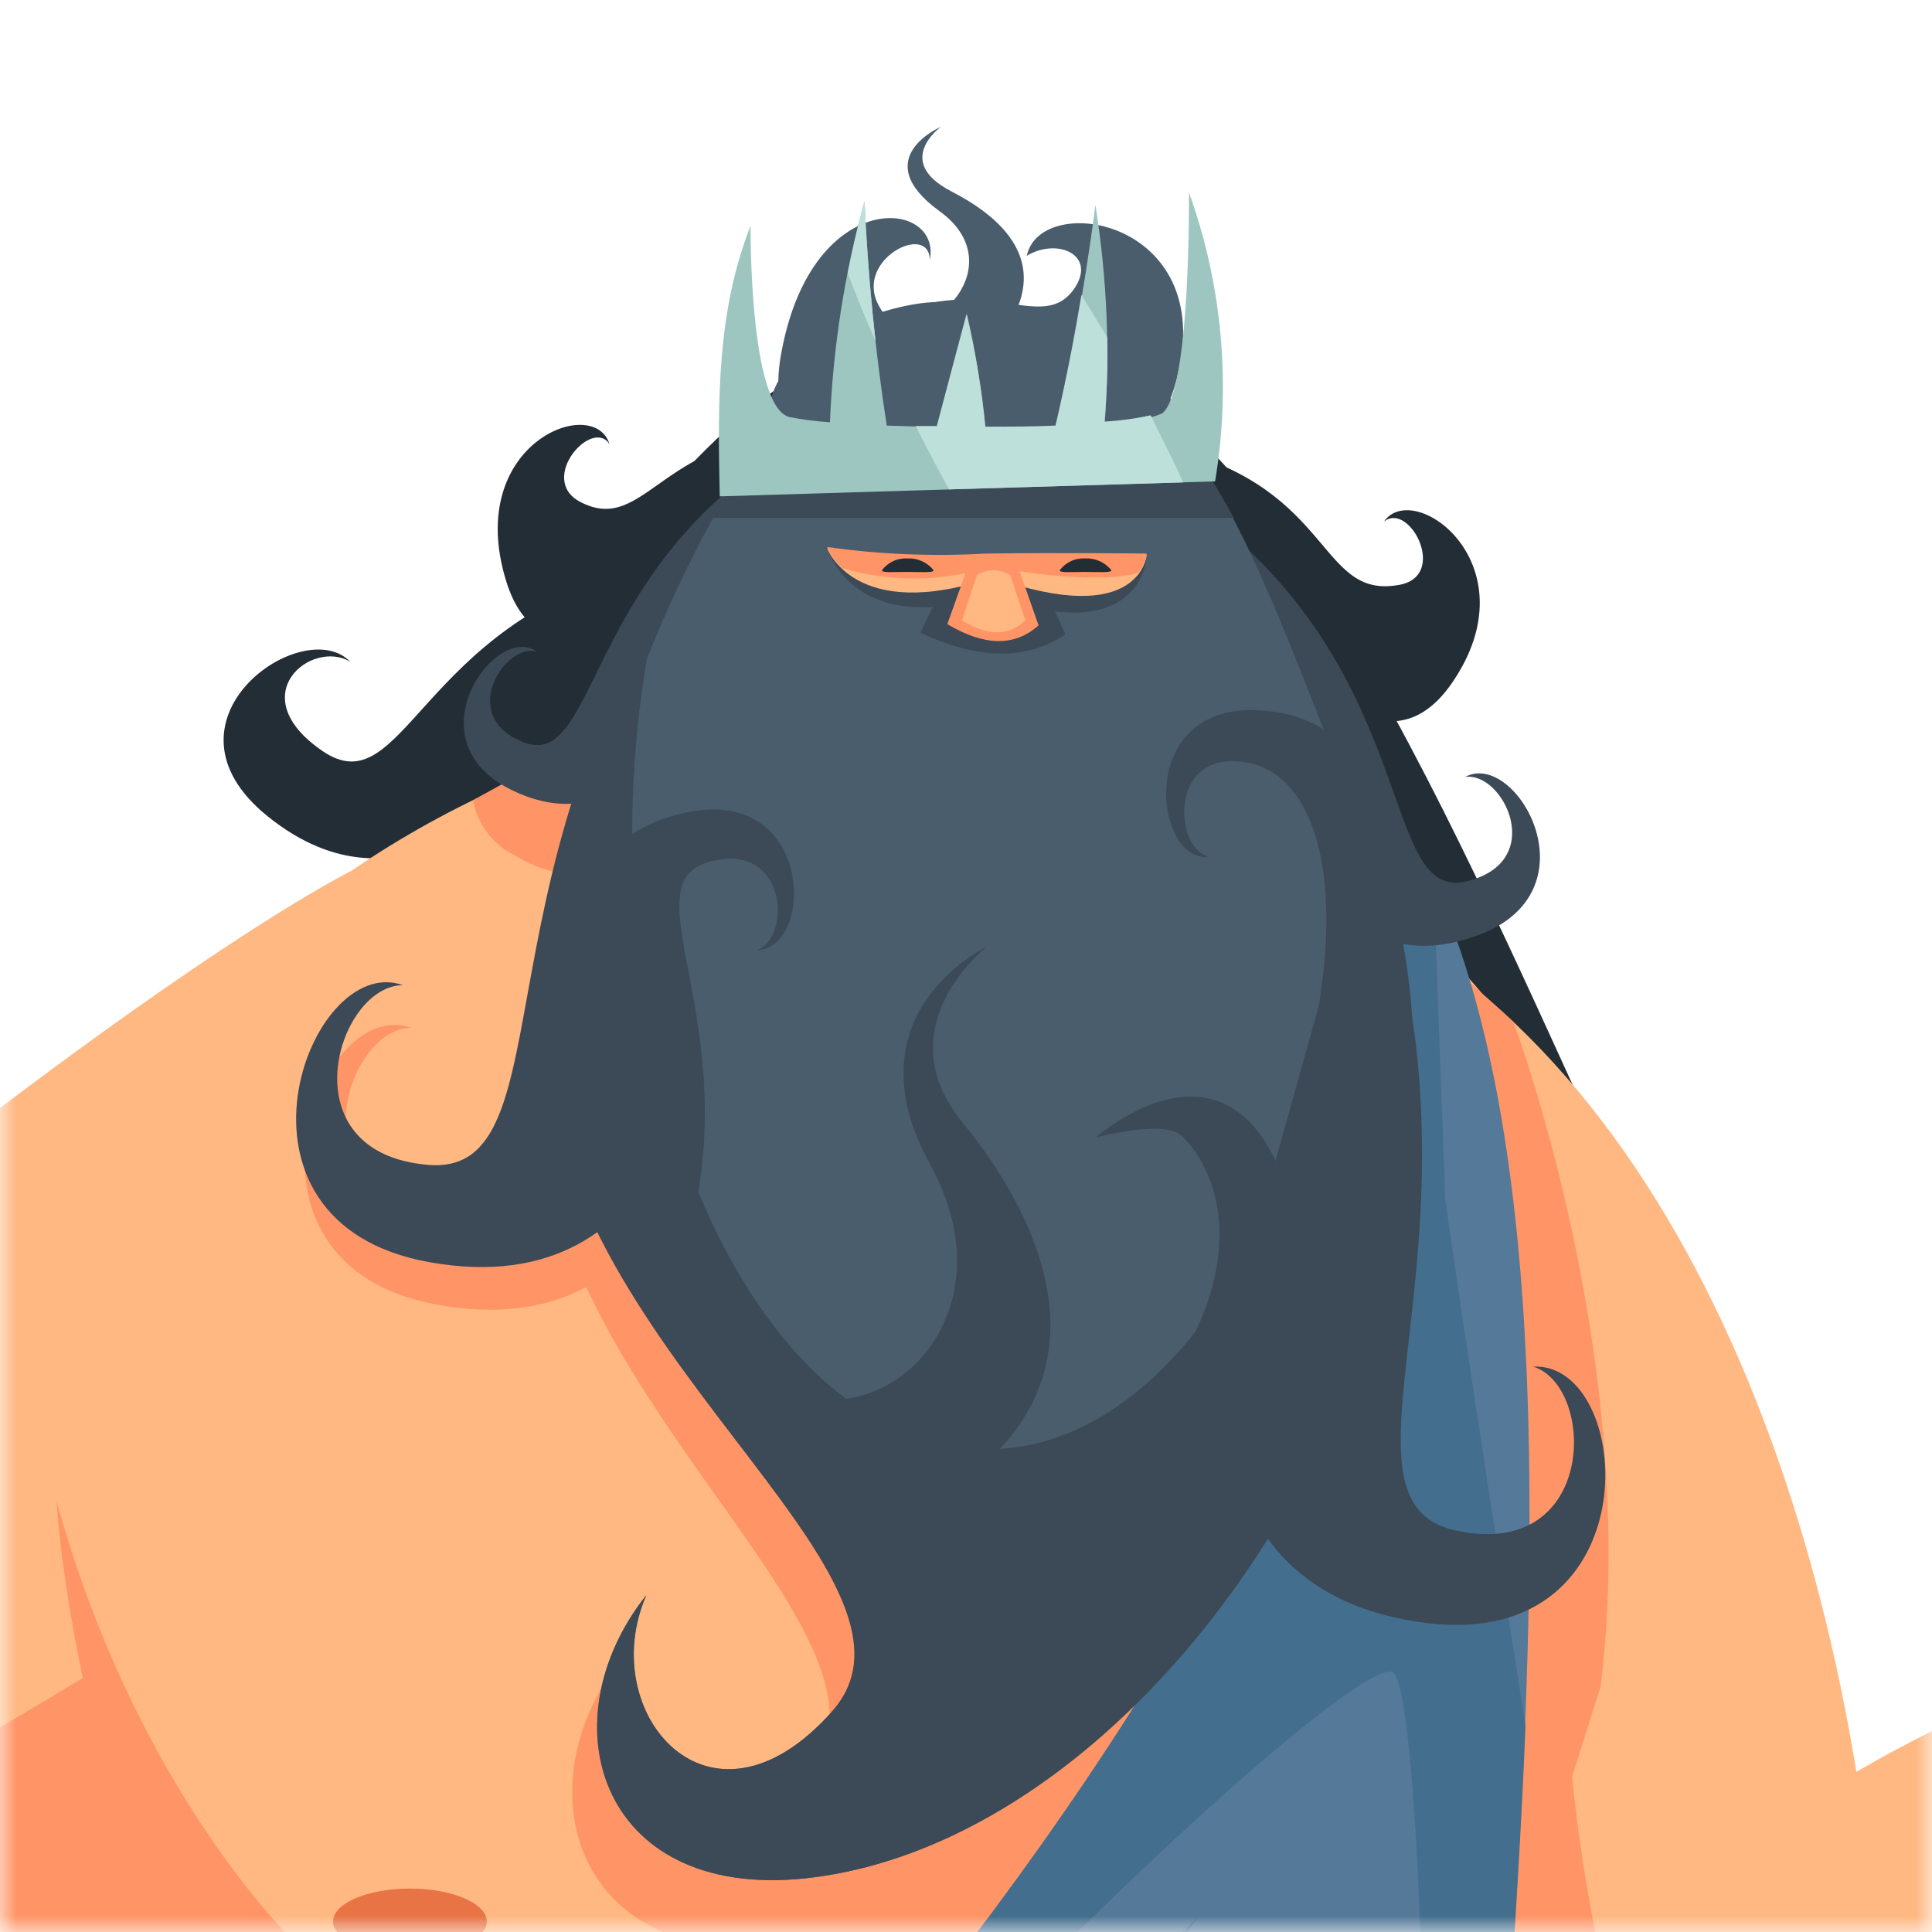 <svg width="60" height="60" viewBox="0 0 60 60" fill="none" xmlns="http://www.w3.org/2000/svg">
<mask id="mask0_123_1445" style="mask-type:alpha" maskUnits="userSpaceOnUse" x="0" y="0" width="60" height="60">
<rect width="60" height="60" fill="#D9D9D9"/>
</mask>
<g mask="url(#mask0_123_1445)">
<path d="M29.183 6.562C26.92 4.922 29.222 3.938 29.222 3.938C29.222 3.938 27.727 5.007 29.55 5.945C30.809 6.601 33.275 8.208 30.592 11.001L27.071 10.463C29.569 10.398 31.215 8.03 29.183 6.562Z" fill="#495D6D"/>
<path d="M42.977 16.202C43.771 15.546 45.01 17.92 43.423 18.169C40.964 18.595 41.416 15.251 36.531 13.966L39.646 19.697C39.646 19.697 42.767 24.596 45.096 21.205C47.607 17.546 43.908 14.844 42.977 16.202Z" fill="#232D35"/>
<path d="M25.264 13.507C20.562 13.349 20.083 16.681 18.004 15.579C16.692 14.864 18.398 12.956 18.929 13.795C18.457 12.228 14.423 13.762 15.709 18.012C16.889 21.947 20.955 18.117 20.955 18.117L25.264 13.507Z" fill="#232D35"/>
<path d="M34.103 10.949C30.404 8.418 28.41 11.657 27.276 9.46C26.541 8.044 28.863 6.896 28.876 8.07C29.25 6.194 25.276 5.768 24.286 10.844C23.348 15.513 28.463 13.598 28.463 13.598L34.103 10.949Z" fill="#495D6D"/>
<path d="M27.107 10.083C30.478 8.214 32.353 10.509 33.39 8.922C34.045 7.893 32.812 7.381 31.888 7.945C32.321 5.88 38.026 6.85 36.478 12.005C35.488 15.336 32.38 11.906 32.38 11.906L27.107 10.083Z" fill="#495D6D"/>
<path d="M19.852 17.645C13.026 19.389 12.547 25.055 10.016 23.324C7.484 21.593 9.681 19.829 10.875 20.55C9.419 19.035 4.619 22.373 8.311 25.35C12.527 28.754 15.944 24.426 15.944 24.426L19.852 17.645Z" fill="#232D35"/>
<path d="M-41.421 73.518C-22.561 51.096 2.576 31.468 10.884 27.055L7.035 59.674L-35.152 80.102L-41.421 73.518Z" fill="#FFB882"/>
<path d="M8.66 48.48L8.221 60.514L-35.127 80.102L-39.069 76.974L8.66 48.48Z" fill="#FF9566"/>
<path d="M6.609 38.774C10.95 29.553 18.878 14.601 25.384 11.309C31.889 8.017 23.416 34.859 23.416 34.859L6.609 38.774Z" fill="#232D35"/>
<path d="M51.321 39.036C46.874 29.816 41.228 14.975 34.565 11.683C27.902 8.391 36.264 34.859 36.264 34.859L51.321 39.036Z" fill="#232D35"/>
<path d="M58.553 67.629C58.816 51.975 54.041 36.315 44.486 29.685L41.299 64.58C41.299 64.58 48.598 80.102 54.704 81.433C60.809 82.765 58.481 71.616 58.553 67.629Z" fill="#FFB882"/>
<path d="M44.486 29.685C46.493 31.069 48.467 43.325 48.467 48.264C48.467 61.084 51.969 71.479 56.297 71.479C57.206 71.436 58.062 71.041 58.684 70.377C59.045 75.23 59.707 82.516 54.703 81.433C48.598 80.122 41.299 64.58 41.299 64.58L44.486 29.685Z" fill="#FF9566"/>
<path d="M6.671 87.801C8.504 82.845 9.177 77.535 8.639 72.279C8.639 72.279 2.009 48.834 0.415 41.227C0.415 41.227 3.773 26.19 22.712 22.124C41.651 18.058 50.662 37.863 50.662 37.863C50.662 37.863 53.154 50.428 42.359 69.183C31.565 87.939 6.671 87.801 6.671 87.801Z" fill="#FFB882"/>
<path d="M24.536 60.389C36.34 58.795 46.833 40.342 41.875 27.6C39.606 21.756 37.993 17.671 35.973 15.008C35.278 11.165 30.898 10.693 28.307 10.693C26.694 10.693 22.641 12.156 23.153 14.628C19.788 19.33 16.837 27.357 16.719 33.725C16.542 43.345 28.838 50.9 25.035 55.215C21.231 59.53 17.696 55.215 19.29 51.529C16.129 55.536 17.906 61.294 24.536 60.389Z" fill="#FF9566"/>
<path d="M15.64 24.327C15.771 24.629 16.296 24.438 16.709 24.642C18.611 25.553 18.316 20.563 23.07 16.969L20.722 24.451C20.722 24.451 19.24 28.563 16.001 26.57C15.662 26.408 15.366 26.167 15.138 25.869C14.91 25.57 14.756 25.221 14.689 24.852L15.64 24.327Z" fill="#FF9566"/>
<path d="M22.371 17.743C14.731 27.79 18.016 37.863 13.577 37.509C9.137 37.154 10.731 31.921 12.777 31.921C9.845 30.859 6.737 39.279 13.577 40.519C21.381 41.935 22.036 33.253 22.036 33.253L22.371 17.743Z" fill="#FF9566"/>
<path d="M8.737 72.279C8.737 72.279 2.376 55.825 1.759 46.624C4.147 55.294 8.973 60.58 10.593 61.53C12.842 62.842 25.676 60.068 29.263 58.343C32.85 56.618 30.719 36.971 30.555 22.786C30.555 22.786 29.821 22.281 28.654 21.593C39.526 22.039 41.973 55.038 44.806 59.537C51.154 49.654 44.543 64.049 42.346 69.183C41.343 71.525 39.612 73.335 38.012 75.046C37.067 68.226 33.014 60.717 26.863 61.661C19.571 62.776 12.377 74.063 11.734 83.053C11.626 84.5 11.685 85.955 11.911 87.388C10.194 87.632 8.464 87.77 6.73 87.801C8.573 82.848 9.259 77.538 8.737 72.279Z" fill="#FF9566"/>
<path d="M49.709 52.375C50.968 42.217 46.994 31.725 46.994 31.725L43.892 28.924L46.26 63.288L49.709 52.375Z" fill="#FF9566"/>
<path d="M8.219 84.221C18.095 74.666 47.14 46.709 42.89 26.367L44.982 28.491C53.331 50.087 37.257 102.189 48.865 136.651C55.101 155.138 72.526 139.812 72.526 139.812C72.526 139.812 66.82 148.993 52.891 148.993C43.71 148.993 40.615 134.126 6.428 131.824C-16.636 130.277 -7.192 148.987 -37.09 148.987C-10.714 148.613 -1.69 93.769 8.219 84.221Z" fill="#557999"/>
<path d="M8.219 84.221C18.095 74.666 47.14 46.709 42.89 26.367L44.543 28.019L44.884 37.253C44.884 37.253 45.54 41.981 47.376 53.595C46.366 78.633 40.602 112.111 48.865 136.625C55.101 155.138 72.526 139.812 72.526 139.812C72.526 139.812 66.82 148.993 52.891 148.993C47.304 148.993 43.972 143.524 34.588 138.704C35.001 137.93 35.401 137.11 35.795 136.251C45.697 114.485 44.923 52.71 43.245 51.929C41.566 51.149 12.639 78.522 2.756 100.268C-2.812 112.525 -5.441 124.532 -5.054 133.418C-14.354 137.773 -13.947 148.967 -37.07 148.967C-10.714 148.613 -1.69 93.769 8.219 84.221Z" fill="#436E8E"/>
<path d="M56.031 80.568C64.445 79.479 74.098 65.57 74.918 53.681C75.095 51.116 67.357 47.372 65.737 49.897C63.061 54.159 51.624 54.12 49.585 66.593C47.545 79.066 52.569 81.02 56.031 80.568Z" fill="#FFB882"/>
<path d="M49.066 66.967C49.315 65.614 49.67 64.283 50.128 62.986C51.341 67.294 54.719 68.665 56.955 68.37C62.765 67.616 68.392 63.845 70.248 54.257C70.366 53.602 73.527 52.9 74.917 53.7C74.097 65.57 64.569 80.417 56.155 81.505C52.692 81.951 47.033 79.44 49.066 66.967Z" fill="#FF9566"/>
<path d="M22.107 16.412C14.467 26.432 17.753 36.531 13.313 36.177C8.873 35.823 10.467 30.596 12.513 30.596C9.581 29.534 6.466 37.954 13.313 39.194C21.11 40.61 21.753 31.928 21.753 31.928L22.107 16.412Z" fill="#3C4956"/>
<path d="M23.31 14.674C18.201 18.484 18.398 23.855 16.287 23.061C14.175 22.268 15.683 19.953 16.674 20.235C15.401 19.317 12.739 22.976 15.867 24.524C19.467 26.295 20.982 22.163 20.982 22.163L23.31 14.674Z" fill="#3C4956"/>
<path d="M38.679 16.988C43.991 21.953 43.021 27.98 45.546 27.37C48.071 26.76 46.68 23.946 45.5 24.13C47.093 23.258 49.651 27.737 45.821 29.075C41.453 30.603 40.299 25.743 40.299 25.743L38.679 16.988Z" fill="#3C4956"/>
<path d="M25.316 58.297C37.121 56.73 47.325 38.44 42.367 25.881C40.104 20.13 38.754 16.248 36.766 13.631C36.065 9.847 31.691 9.382 29.1 9.382C27.487 9.382 23.428 10.824 23.946 13.244C20.581 17.835 17.63 25.763 17.512 32.026C17.335 41.496 29.631 48.926 25.828 53.169C22.024 57.412 18.483 53.169 20.076 49.542C16.896 53.523 18.66 59.182 25.316 58.297Z" fill="#495D6D"/>
<path d="M33.085 19.697C31.925 20.484 30.462 20.524 28.587 19.651L29.656 17.396H32.043L33.085 19.697Z" fill="#3C4956"/>
<path d="M35.597 17.389C35.597 17.389 32.974 17.572 30.627 17.579C28.976 17.578 27.329 17.404 25.715 17.061C25.715 17.061 26.495 19.848 30.777 18.477C35.374 20.176 35.597 17.389 35.597 17.389Z" fill="#3C4956"/>
<path d="M22.148 16.084C22.684 15.101 23.282 14.152 23.938 13.244C31.151 14.89 36.654 13.074 36.758 13.631C37.337 14.409 37.856 15.229 38.313 16.084H22.148Z" fill="#3C4956"/>
<path d="M25.825 53.169C29.628 48.925 16.847 41.672 17.024 32.183C17.09 28.563 18.336 23.474 20.093 20.451C19.784 22.253 19.63 24.079 19.634 25.907C19.634 36.459 24.566 45.011 30.645 45.011C36.724 45.011 41.656 36.485 41.656 25.907C41.656 25.015 41.656 24.137 41.551 23.284C41.898 24.143 42.252 25.048 42.633 25.999C47.61 38.577 37.117 56.729 25.313 58.297C18.677 59.182 16.913 53.523 20.067 49.542C18.48 53.169 22.034 57.418 25.825 53.169Z" fill="#3C4956"/>
<path d="M35.612 17.232C35.612 17.232 32.943 17.166 30.608 17.232C28.966 17.326 27.319 17.258 25.69 17.028C25.69 17.028 26.536 19.383 30.831 17.927C35.435 19.56 35.612 17.232 35.612 17.232Z" fill="#FFB882"/>
<path d="M30.825 17.579C29.313 18.071 27.687 18.094 26.162 17.644C25.958 17.463 25.797 17.239 25.69 16.988C27.319 17.218 28.966 17.286 30.608 17.192C32.943 17.159 35.612 17.192 35.612 17.192C35.579 17.401 35.496 17.599 35.369 17.769C34.714 18.064 32.458 17.952 30.825 17.579Z" fill="#FF9566"/>
<path d="M32.253 19.422C31.519 20.078 30.587 20.078 29.42 19.383L30.076 17.546H31.597L32.253 19.422Z" fill="#FF9566"/>
<path d="M31.84 19.265C31.342 19.75 30.699 19.776 29.873 19.265L30.339 17.861C30.494 17.763 30.673 17.711 30.857 17.711C31.04 17.711 31.22 17.763 31.375 17.861L31.84 19.265Z" fill="#FFB882"/>
<path d="M42.403 26.058C46.915 37.862 40.783 46.558 45.197 47.529C49.61 48.499 49.577 43.043 47.61 42.44C50.771 42.289 51.342 51.247 44.331 50.408C36.331 49.431 38.239 40.971 38.239 40.971L42.403 26.058Z" fill="#3C4956"/>
<path d="M21.249 38.873C23.314 32.078 19.498 27.54 21.957 26.786C24.416 26.032 24.619 29.075 23.518 29.508C25.308 29.442 25.269 24.425 21.347 25.226C16.868 26.137 18.291 30.767 18.291 30.767L21.249 38.873Z" fill="#3C4956"/>
<path d="M39.888 35.476C42.262 28.295 41.115 24.065 38.688 23.672C36.262 23.278 36.459 26.354 37.541 26.61C35.836 26.813 35.245 21.868 39.069 22.058C43.436 22.281 42.669 27.062 42.669 27.062C42.538 29.252 41.246 32.341 39.888 35.476Z" fill="#3C4956"/>
<path d="M23.309 7.014C23.309 7.014 23.263 12.588 24.503 12.949C24.922 13.033 25.347 13.088 25.775 13.113C25.869 10.789 26.23 8.483 26.85 6.24C26.952 8.577 27.181 10.906 27.539 13.218L29.106 13.264C29.513 11.71 30.031 9.782 30.031 9.782C30.3 10.935 30.493 12.105 30.608 13.284C31.362 13.284 32.103 13.284 32.792 13.251C33.611 9.762 34.018 6.365 34.018 6.365C34.38 8.615 34.477 10.9 34.307 13.172C34.914 13.175 35.517 13.064 36.084 12.844C36.989 12.188 36.923 5.971 36.923 5.971C37.958 8.845 38.238 11.936 37.736 14.949L22.352 15.415C22.286 12.431 22.266 9.664 23.309 7.014Z" fill="#9DC6C0"/>
<path d="M37.185 59.536C19.216 77.682 11.045 93.769 11.045 93.769C20.849 83.233 29.603 71.769 37.185 59.536Z" fill="#436E8E"/>
<path d="M28.9 36.184C26.277 31.475 30.625 29.416 30.625 29.416C30.625 29.416 27.464 31.895 29.89 34.859C31.746 37.115 35.556 43.03 28.631 46.801L24.185 43.083C27.437 44.742 31.484 40.905 28.9 36.184Z" fill="#3C4956"/>
<path d="M34.536 45.076C40.018 39.063 37.231 35.698 36.654 35.239C36.077 34.78 34.031 35.325 34.031 35.325C34.031 35.325 38.274 31.541 39.998 37.049C40.858 39.856 34.536 45.076 34.536 45.076Z" fill="#3C4956"/>
<path d="M27.388 17.71C27.48 17.588 27.6 17.491 27.739 17.427C27.877 17.362 28.029 17.334 28.182 17.343C28.337 17.335 28.491 17.364 28.633 17.428C28.774 17.492 28.898 17.588 28.995 17.71C28.995 17.795 28.608 17.762 28.162 17.762C27.716 17.762 27.388 17.795 27.388 17.71Z" fill="#232D35"/>
<path d="M32.909 17.71C33.001 17.588 33.121 17.491 33.26 17.427C33.398 17.362 33.55 17.334 33.703 17.343C33.858 17.335 34.012 17.364 34.154 17.428C34.295 17.492 34.419 17.588 34.516 17.71C34.516 17.795 34.129 17.762 33.69 17.762C33.25 17.762 32.909 17.795 32.909 17.71Z" fill="#232D35"/>
<path d="M10.344 59.674C10.344 59.11 11.413 58.651 12.731 58.651C14.049 58.651 15.118 59.11 15.118 59.674C15.118 60.238 14.049 60.69 12.731 60.69C11.413 60.69 10.344 60.231 10.344 59.674Z" fill="#E87446"/>
<path d="M36.74 14.982L29.474 15.198C29.113 14.542 28.765 13.886 28.437 13.23H29.093C29.5 11.676 30.018 9.748 30.018 9.748C30.287 10.902 30.48 12.071 30.595 13.25C31.349 13.25 32.09 13.25 32.779 13.217C33.12 11.768 33.389 10.338 33.585 9.158C33.854 9.591 34.117 10.037 34.386 10.47C34.409 11.345 34.379 12.221 34.294 13.093C34.779 13.067 35.262 13.001 35.736 12.896C36.097 13.65 36.458 14.319 36.74 14.982Z" fill="#BDE0DA"/>
<path d="M27.192 10.601C26.868 9.866 26.58 9.158 26.326 8.476C26.588 7.165 26.851 6.24 26.851 6.24C26.851 6.24 26.916 8.155 27.192 10.601Z" fill="#BDE0DA"/>
</g>
</svg>

